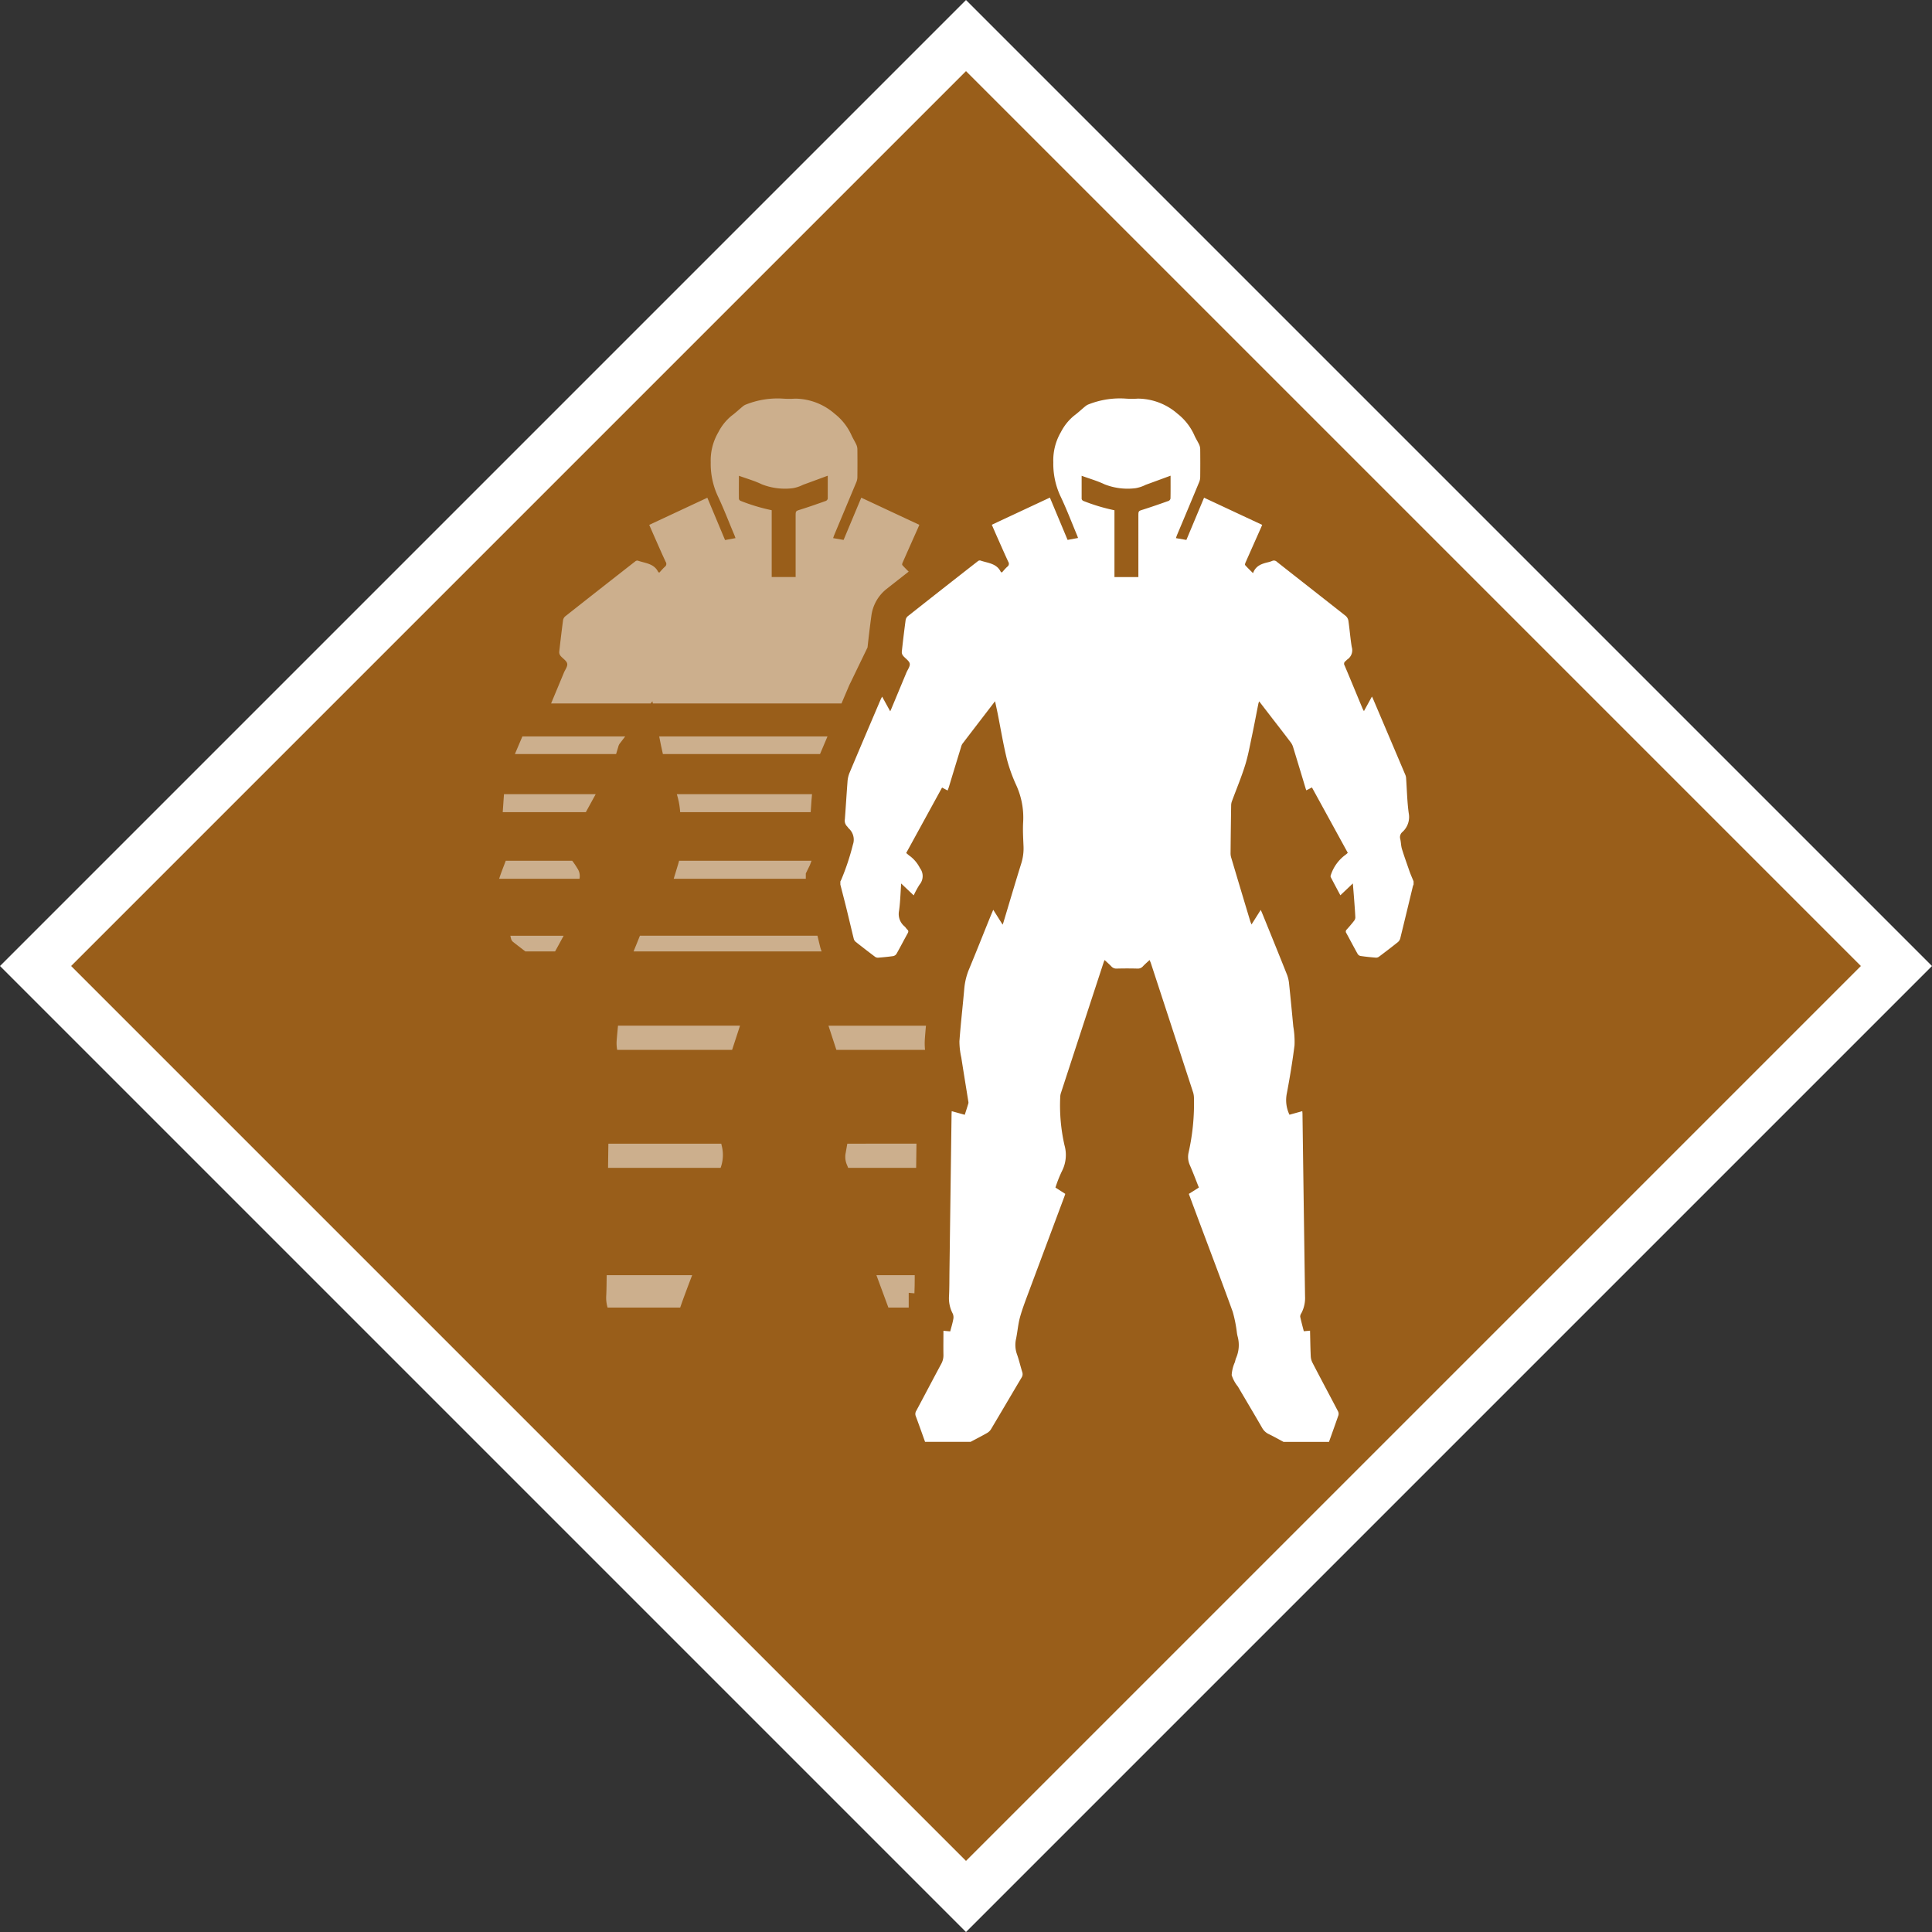 <svg xmlns="http://www.w3.org/2000/svg" width="115.264" height="115.264" viewBox="0 0 115.264 115.264">
  <rect x="0" y="0" width="115.264" height="115.264" fill="#333333" stroke="none"/>
  <g id="Teleport" transform="translate(-4.921 -4.92)">
    <rect id="Rectangle_2" data-name="Rectangle 2" width="78.504" height="78.504" transform="translate(62.553 7.042) rotate(45)" fill="#ff8900" opacity="0.497"/>
    <g id="Teleport-2" data-name="Teleport" transform="translate(34.694 28.691)">
      <g id="Group_3" data-name="Group 3" transform="translate(0 0.001)" opacity="0.5">
        <path id="Path_11" data-name="Path 11" d="M16.951,91.38a2.253,2.253,0,0,0,.033.512h6.857q.237-.722.472-1.444H17.034C17.005,90.759,16.973,91.07,16.951,91.38Z" transform="translate(-9.936 -53.029)" fill="#fff"/>
        <path id="Path_12" data-name="Path 12" d="M1.675,77.667a.355.355,0,0,0,.116.182c.243.192.491.38.737.569H4.3c.172-.311.34-.624.51-.936H1.63C1.645,77.543,1.659,77.605,1.675,77.667Z" transform="translate(-0.956 -45.427)" fill="#fff"/>
        <path id="Path_13" data-name="Path 13" d="M15.45,127.67a2.033,2.033,0,0,0,.083.69h4.33c.1-.294.207-.586.315-.877.131-.353.264-.706.4-1.059h-5.1C15.472,126.84,15.472,127.255,15.45,127.67Z" transform="translate(-9.056 -74.12)" fill="#fff"/>
        <path id="Path_14" data-name="Path 14" d="M30.369,77.481H19.777c-.124.312-.252.624-.379.936H30.619a2.35,2.35,0,0,1-.086-.257C30.477,77.934,30.423,77.707,30.369,77.481Z" transform="translate(-11.372 -45.427)" fill="#fff"/>
        <path id="Path_15" data-name="Path 15" d="M8.451,49.375a.585.585,0,0,1,.078-.189l.339-.443H2.734l-.446,1.051H8.325Z" transform="translate(-1.341 -28.58)" fill="#fff"/>
        <path id="Path_16" data-name="Path 16" d="M56.681,127.509c.015-.312.016-.626.018-.939v-.146H54.413q.361.967.715,1.936h1.213v-.881Z" transform="translate(-31.899 -74.12)" fill="#fff"/>
        <path id="Path_17" data-name="Path 17" d="M53.251,91.234c.019-.261.041-.522.065-.782H47.5l.472,1.444h5.289A3.893,3.893,0,0,1,53.251,91.234Z" transform="translate(-27.846 -53.031)" fill="#fff"/>
        <path id="Path_18" data-name="Path 18" d="M4.364,66.671H.4c-.127.347-.269.688-.382,1.04,0,.012-.01.022-.015.034H4.8a.819.819,0,0,0-.135-.633,4.3,4.3,0,0,0-.3-.441Z" transform="translate(0 -39.09)" fill="#fff"/>
        <path id="Path_19" data-name="Path 19" d="M50.046,107.466c-.031.178-.063.357-.094.535a1.189,1.189,0,0,0,.071.725c.026.06.05.124.075.183h4.055l.019-1.444Z" transform="translate(-29.268 -63.006)" fill="#fff"/>
        <path id="Path_20" data-name="Path 20" d="M25.249,17.2c.033-.077.067-.15.11-.235l1.015-2.1q.1-.942.228-1.882a2.441,2.441,0,0,1,.887-1.589c.445-.352.893-.7,1.339-1.051-.139-.138-.266-.262-.379-.391-.024-.027,0-.115.027-.168q.447-1.014.9-2.025c.027-.062.053-.124.088-.207L26,5.932l-1.055,2.52-.624-.108c.026-.073.046-.135.07-.195Q25.05,6.573,25.708,5a.786.786,0,0,0,.06-.29q.009-.838,0-1.676a.708.708,0,0,0-.07-.283c-.09-.193-.207-.372-.292-.568a3.4,3.4,0,0,0-1-1.263A3.623,3.623,0,0,0,22.053.023a5.354,5.354,0,0,1-.715,0,5.083,5.083,0,0,0-2.205.346.681.681,0,0,0-.193.11c-.228.187-.442.392-.679.566a3.077,3.077,0,0,0-.788.982,3.332,3.332,0,0,0-.455,1.8,4.568,4.568,0,0,0,.414,1.992c.365.768.667,1.566,1,2.351.022.052.039.105.065.174l-.624.115c-.353-.841-.7-1.675-1.057-2.524l-3.466,1.62c.108.246.211.485.316.722.221.5.439,1,.668,1.49a.21.21,0,0,1-.056.29c-.12.108-.223.235-.323.343-.046-.019-.063-.021-.067-.029-.248-.518-.78-.527-1.227-.685a.193.193,0,0,0-.147.047q-2.1,1.64-4.19,3.289a.39.39,0,0,0-.118.237q-.124.941-.227,1.885a.347.347,0,0,0,.083.228c.13.159.358.287.393.459s-.127.367-.2.551q-.379.913-.76,1.825h5.942l.1-.128c.01.045.018.083.027.128H24.821l.066-.156ZM24,5.984a.193.193,0,0,1-.108.139c-.5.178-1,.354-1.508.514-.3.094-.3.083-.3.4v3.629H20.656V6.679A11.158,11.158,0,0,1,18.8,6.121.175.175,0,0,1,18.7,6c-.007-.451,0-.9,0-1.375.47.171.936.3,1.365.509a3.765,3.765,0,0,0,1.857.231,2.171,2.171,0,0,0,.6-.2C23,4.99,23.486,4.811,24,4.621c0,.473,0,.918,0,1.363Z" transform="translate(-4.389 -0.012)" fill="#fff"/>
        <path id="Path_21" data-name="Path 21" d="M23.093,48.743q.1.528.22,1.051h9.375q.222-.525.446-1.051Z" transform="translate(-13.538 -28.58)" fill="#fff"/>
        <path id="Path_22" data-name="Path 22" d="M33.308,66.94c.031-.091.066-.18.1-.269h-7.9c-.014.058-.029.116-.047.174-.094.3-.183.6-.274.9h7.881v-.317S33.3,66.959,33.308,66.94Z" transform="translate(-14.766 -39.09)" fill="#fff"/>
        <path id="Path_23" data-name="Path 23" d="M22.474,107.466H15.737q-.01.722-.019,1.444h6.714a2.223,2.223,0,0,0,.059-1.354C22.484,107.526,22.48,107.5,22.474,107.466Z" transform="translate(-9.214 -63.006)" fill="#fff"/>
        <path id="Path_24" data-name="Path 24" d="M33.7,57.069H25.633a4.593,4.593,0,0,1,.2,1.074h7.786q.027-.372.052-.745C33.683,57.289,33.691,57.179,33.7,57.069Z" transform="translate(-15.027 -33.461)" fill="#fff"/>
        <path id="Path_25" data-name="Path 25" d="M.531,58.143H5.489l.589-1.074H.606C.582,57.427.556,57.785.531,58.143Z" transform="translate(-0.311 -33.461)" fill="#fff"/>
      </g>
      <path id="Path_26" data-name="Path 26" d="M78.378,62.263H75.667c-.292-.156-.579-.319-.877-.463a.882.882,0,0,1-.4-.374c-.476-.825-.964-1.643-1.446-2.464a2.091,2.091,0,0,1-.372-.685,2.249,2.249,0,0,1,.192-.773c.022-.078.038-.158.067-.234a1.945,1.945,0,0,0,.092-1.315,1.959,1.959,0,0,1-.041-.222,8.041,8.041,0,0,0-.246-1.23c-.675-1.865-1.381-3.718-2.076-5.575-.181-.485-.361-.97-.544-1.461l.6-.379c-.185-.462-.353-.914-.547-1.354A1.189,1.189,0,0,1,70,45.007a13.357,13.357,0,0,0,.322-3.282,1.246,1.246,0,0,0-.044-.294q-1.259-3.862-2.524-7.722c-.02-.06-.048-.118-.079-.195-.148.138-.282.252-.4.379a.4.4,0,0,1-.331.132q-.61-.016-1.221,0a.4.4,0,0,1-.331-.132c-.124-.13-.26-.246-.4-.379-.024.058-.041.09-.053.124q-1.283,3.914-2.56,7.829a.805.805,0,0,0-.034.2,10.7,10.7,0,0,0,.252,2.893,2.122,2.122,0,0,1-.154,1.556,7.205,7.205,0,0,0-.339.834c-.017.045-.03.091-.046.14l.587.376c-.02.059-.032.1-.047.142l-2.155,5.766c-.178.48-.363.96-.5,1.453-.113.414-.146.85-.231,1.274a1.649,1.649,0,0,0,.045.917c.127.352.21.72.321,1.078a.375.375,0,0,1-.041.331c-.612,1.028-1.216,2.061-1.829,3.089a.665.665,0,0,1-.239.222c-.32.182-.648.35-.973.523H54.28c-.184-.512-.364-1.026-.555-1.535a.349.349,0,0,1,.029-.316c.5-.933.99-1.871,1.49-2.8a1.046,1.046,0,0,0,.132-.535c-.009-.475,0-.952,0-1.441l.405.036c.063-.242.137-.481.182-.725a.553.553,0,0,0-.032-.335,1.971,1.971,0,0,1-.222-1.047c.026-.507.02-1.016.027-1.524q.062-4.649.124-9.3c0-.065.006-.13.01-.207l.778.216c.076-.237.147-.455.214-.677a.254.254,0,0,0,0-.11c-.14-.878-.285-1.755-.421-2.634a4.4,4.4,0,0,1-.111-.967c.076-1.05.2-2.1.29-3.145a3.931,3.931,0,0,1,.3-1.192c.384-.924.753-1.855,1.128-2.784.093-.229.187-.458.3-.721l.56.887c.026-.072.041-.111.053-.152.35-1.162.692-2.326,1.053-3.485a2.989,2.989,0,0,0,.14-1.034c-.02-.482-.05-.967-.022-1.448a4.652,4.652,0,0,0-.405-2.187,9.546,9.546,0,0,1-.566-1.57c-.219-.9-.369-1.815-.55-2.723-.046-.233-.1-.464-.155-.732-.669.872-1.312,1.706-1.95,2.543a.6.6,0,0,0-.078.189Q56.061,22,55.7,23.194c-.021.068-.048.134-.075.207l-.331-.176-2.14,3.905c.093.076.166.147.248.2a2.052,2.052,0,0,1,.572.7.786.786,0,0,1-.022.984,5.37,5.37,0,0,0-.35.644l-.748-.709c-.041.576-.053,1.111-.128,1.636a.958.958,0,0,0,.334.927c.06.054.1.131.16.185.083.074.07.138.02.228-.225.405-.437.818-.665,1.221a.309.309,0,0,1-.2.135c-.3.041-.6.071-.9.094a.3.3,0,0,1-.186-.059q-.579-.436-1.147-.885a.358.358,0,0,1-.116-.182c-.169-.686-.328-1.375-.5-2.062-.1-.392-.2-.782-.3-1.173v-.188a1.544,1.544,0,0,0,.094-.2,14.37,14.37,0,0,0,.654-1.993.9.9,0,0,0-.239-.962c-.041-.035-.067-.092-.108-.13a.487.487,0,0,1-.132-.426c.056-.738.1-1.477.156-2.214a1.723,1.723,0,0,1,.111-.527c.612-1.46,1.235-2.916,1.856-4.373.026-.06.057-.118.1-.2l.483.876c.039-.088.062-.138.083-.189l.88-2.115c.077-.185.237-.388.2-.551s-.264-.3-.393-.459a.349.349,0,0,1-.08-.228q.1-.943.227-1.885a.39.39,0,0,1,.118-.237q2.089-1.651,4.189-3.289a.193.193,0,0,1,.147-.047c.448.158.98.166,1.227.685,0,.008.021.01.067.029.1-.108.2-.235.323-.343a.21.21,0,0,0,.056-.29c-.229-.494-.447-.993-.668-1.49-.106-.237-.207-.476-.316-.722l3.466-1.62,1.056,2.524.624-.115c-.026-.069-.043-.124-.065-.174-.329-.786-.631-1.583-1-2.351a4.562,4.562,0,0,1-.411-1.992,3.332,3.332,0,0,1,.453-1.8,3.083,3.083,0,0,1,.788-.982c.237-.175.451-.38.679-.566a.681.681,0,0,1,.193-.11A5.085,5.085,0,0,1,66.262.021a5.354,5.354,0,0,0,.715,0,3.622,3.622,0,0,1,2.356.895,3.4,3.4,0,0,1,1,1.264c.083.2.2.375.292.568a.715.715,0,0,1,.07.283q.01.838,0,1.676a.8.8,0,0,1-.06.29q-.656,1.579-1.319,3.152c-.025.06-.044.122-.07.195l.624.108,1.055-2.52,3.467,1.621c-.034.083-.06.144-.088.207q-.45,1.012-.9,2.027c-.023.052-.052.14-.028.166.138.158.29.3.47.481.168-.464.544-.567.927-.659a1.291,1.291,0,0,0,.214-.07.25.25,0,0,1,.286.055c1.365,1.076,2.734,2.145,4.1,3.223a.492.492,0,0,1,.163.29c.076.521.114,1.047.2,1.565a.662.662,0,0,1-.264.745c-.041.028-.069.074-.108.1a.185.185,0,0,0-.055.257c.364.859.717,1.721,1.076,2.582.018.041.045.083.078.143l.477-.869c.032.063.047.09.059.118q.97,2.281,1.938,4.563a.574.574,0,0,1,.041.18c.05.7.062,1.407.158,2.1a1.2,1.2,0,0,1-.381,1.122.4.4,0,0,0-.124.42c.045.194.041.4.1.592.137.448.3.889.451,1.331.072.2.161.4.243.6v.188a.587.587,0,0,0-.041.1q-.372,1.552-.751,3.1a.445.445,0,0,1-.137.23c-.372.3-.751.587-1.132.874a.3.3,0,0,1-.186.059c-.306-.024-.612-.055-.916-.1a.261.261,0,0,1-.17-.115c-.233-.414-.452-.838-.682-1.255a.156.156,0,0,1,.029-.211c.151-.168.3-.341.436-.518a.331.331,0,0,0,.075-.2c-.016-.35-.044-.7-.07-1.051-.023-.314-.05-.628-.078-.977l-.745.706c-.2-.372-.388-.725-.572-1.079a.152.152,0,0,1,0-.12,2.423,2.423,0,0,1,.871-1.211,1.02,1.02,0,0,0,.143-.124l-2.138-3.9-.336.173c-.017-.047-.032-.083-.041-.115-.248-.828-.5-1.655-.751-2.478a.876.876,0,0,0-.134-.264c-.355-.47-.716-.937-1.076-1.4l-.811-1.053a1.308,1.308,0,0,0-.045.131c-.13.651-.251,1.3-.389,1.952-.124.586-.23,1.18-.41,1.751-.225.715-.516,1.41-.776,2.114a.738.738,0,0,0-.05.235q-.023,1.44-.036,2.88a.876.876,0,0,0,.037.257q.565,1.9,1.136,3.793c.018.061.046.118.077.2l.549-.869c.037.083.063.137.086.193.5,1.23,1,2.458,1.49,3.691a2.08,2.08,0,0,1,.119.546c.089.841.169,1.684.248,2.524a5.315,5.315,0,0,1,.074,1.122c-.124.981-.285,1.958-.47,2.929a2.006,2.006,0,0,0,.168,1.214l.767-.213c0,.055.008.092.009.13q.074,5.458.153,10.915a1.939,1.939,0,0,1-.219,1.009.366.366,0,0,0-.07.207c.062.292.142.579.216.869l.372-.033c.012.513.018,1.014.041,1.514a.957.957,0,0,0,.1.39c.5.967,1.016,1.928,1.521,2.894a.339.339,0,0,1,.034.239C78.759,61.2,78.567,61.733,78.378,62.263ZM68.927,4.619c-.514.189-1,.369-1.486.545a2.148,2.148,0,0,1-.6.2,3.762,3.762,0,0,1-1.855-.231c-.43-.207-.9-.337-1.365-.509,0,.473,0,.924,0,1.375a.174.174,0,0,0,.1.124,11.172,11.172,0,0,0,1.858.558v3.987h1.427V7.035c0-.319,0-.307.3-.4.506-.161,1.008-.337,1.508-.514a.2.2,0,0,0,.108-.139C68.931,5.538,68.927,5.093,68.927,4.619Z" transform="translate(-28.863 -0.01)" fill="#fff"/>
    </g>
    <rect id="Rectangle_30" data-name="Rectangle 30" width="78.504" height="78.504" transform="translate(62.553 7.042) rotate(45)" fill="none" stroke="#fff" stroke-width="3"/>
  </g>
</svg>

